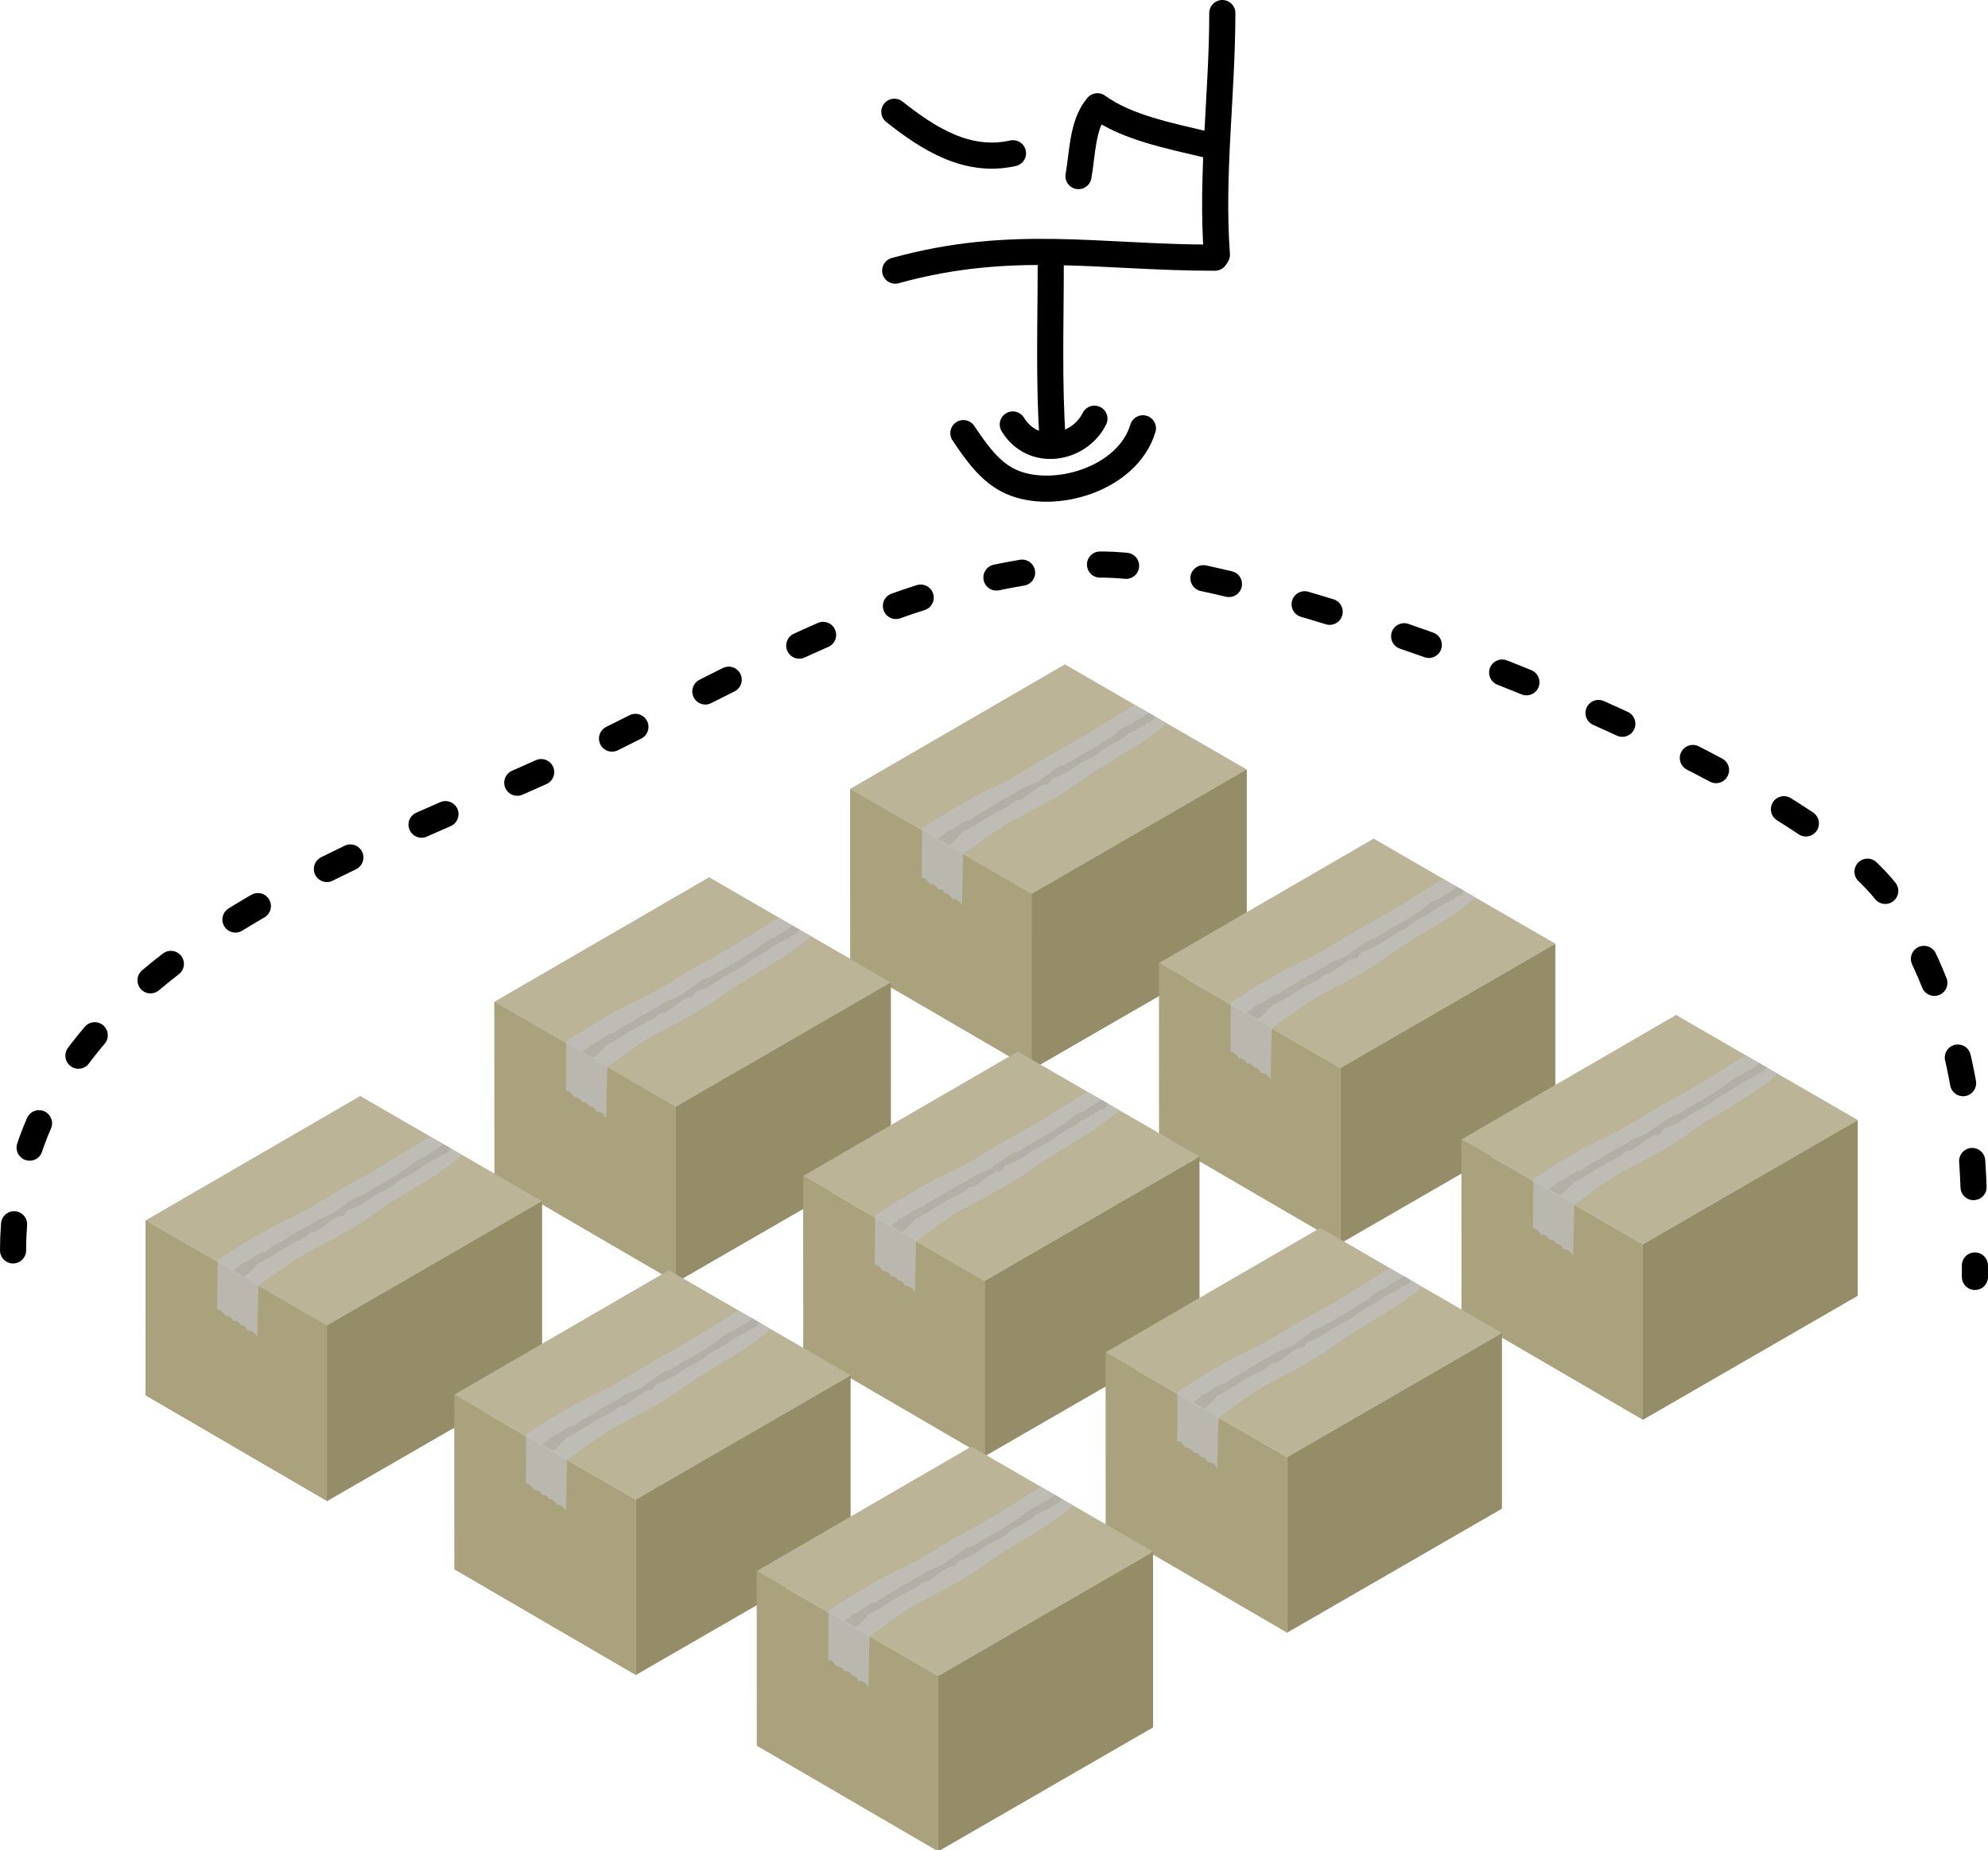 <?xml version="1.0" encoding="UTF-8" standalone="no"?>
<!-- Created with Inkscape (http://www.inkscape.org/) -->

<svg
   width="68.472mm"
   height="63.708mm"
   viewBox="0 0 68.472 63.708"
   version="1.1"
   id="svg1"
   inkscape:version="1.3.2 (091e20e, 2023-11-25, custom)"
   sodipodi:docname="8.3.2 3^2 boxes.svg"
   xmlns:inkscape="http://www.inkscape.org/namespaces/inkscape"
   xmlns:sodipodi="http://sodipodi.sourceforge.net/DTD/sodipodi-0.dtd"
   xmlns:xlink="http://www.w3.org/1999/xlink"
   xmlns="http://www.w3.org/2000/svg"
   xmlns:svg="http://www.w3.org/2000/svg">
  <sodipodi:namedview
     id="namedview1"
     pagecolor="#ffffff"
     bordercolor="#000000"
     borderopacity="0.25"
     inkscape:showpageshadow="2"
     inkscape:pageopacity="0.0"
     inkscape:pagecheckerboard="0"
     inkscape:deskcolor="#d1d1d1"
     inkscape:document-units="mm"
     inkscape:zoom="2.0888419"
     inkscape:cx="59.363037"
     inkscape:cy="151.51937"
     inkscape:window-width="1920"
     inkscape:window-height="1051"
     inkscape:window-x="-9"
     inkscape:window-y="-9"
     inkscape:window-maximized="1"
     inkscape:current-layer="g400" />
  <defs
     id="defs1" />
  <g
     inkscape:label="Layer 1"
     inkscape:groupmode="layer"
     id="layer1"
     transform="translate(-28.066,-71.438)">
    <path
       style="fill:none;stroke:#000000;stroke-width:0.9;stroke-linecap:round;stroke-linejoin:round;stroke-dasharray:none;stroke-dashoffset:24.002;stroke-opacity:1"
       d="m 62.95,86.055 c 0.694,1.141 2.278,0.868 2.811,-0.198"
       id="path360" />
    <path
       style="fill:none;stroke:#000000;stroke-width:0.9;stroke-linecap:round;stroke-linejoin:round;stroke-dasharray:none;stroke-dashoffset:24.002;stroke-opacity:1"
       d="m 61.247,86.353 c 0.45,0.666 0.918,1.345 1.632,1.67 1.458,0.665 4.018,-0.065 4.552,-1.836"
       id="path361" />
    <path
       style="fill:none;stroke:#000000;stroke-width:0.9;stroke-linecap:round;stroke-linejoin:round;stroke-dasharray:none;stroke-dashoffset:24.002;stroke-opacity:1"
       d="M 64.323,86.601 C 64.185,84.604 64.256,82.586 64.256,80.581"
       id="path362" />
    <path
       style="fill:none;stroke:#000000;stroke-width:0.9;stroke-linecap:round;stroke-linejoin:round;stroke-dasharray:none;stroke-dashoffset:0;stroke-opacity:1"
       d="m 58.899,80.757 c 4.035,-1.114 6.989,-0.445 11.015,-0.445"
       id="path364"
       sodipodi:nodetypes="cc" />
    <path
       style="fill:none;stroke:#000000;stroke-width:0.9;stroke-linecap:round;stroke-linejoin:round;stroke-dasharray:none;stroke-dashoffset:0;stroke-opacity:1"
       d="M 69.638,76.422 C 68.35,76.115 66.86,75.825 65.864,75.097 65.333,75.72 65.351,76.746 65.212,77.502"
       id="path366"
       sodipodi:nodetypes="ccc" />
    <path
       style="fill:none;stroke:#000000;stroke-width:0.9;stroke-linecap:round;stroke-linejoin:round;stroke-dasharray:none;stroke-dashoffset:0;stroke-opacity:1"
       d="m 58.87,75.287 c 1.171,0.925 2.509,1.783 4.086,1.428"
       id="path367" />
    <g
       id="g400"
       transform="translate(-91.431,62.72)">
      <g
         id="g398"
         transform="matrix(1.255,0,0,1.257,-39.193,-7.181)"
         style="stroke-width:0.796">
        <g
           id="g359"
           transform="matrix(0.832,0,0,0.832,36.549,2.317)"
           style="stroke-width:0.958">
          <path
             style="fill:#bbb497;fill-opacity:1;stroke:none;stroke-width:0.861;stroke-linecap:round;stroke-linejoin:round;stroke-dasharray:none;stroke-dashoffset:0;stroke-opacity:1"
             d="m 136.095,38.398 5.986,3.456 7.091,-4.094 -5.995,-3.461 z"
             id="path352" />
          <path
             style="fill:#aaa17d;fill-opacity:1;stroke:none;stroke-width:0.861;stroke-linecap:round;stroke-linejoin:round;stroke-dasharray:none;stroke-dashoffset:0;stroke-opacity:1"
             d="m 142.084,41.854 3.9e-4,5.776 -5.986,-3.481 -0.003,-5.752 z"
             id="path353"
             sodipodi:nodetypes="ccccc" />
          <path
             style="fill:#958d68;fill-opacity:1;stroke:none;stroke-width:0.861;stroke-linecap:round;stroke-linejoin:round;stroke-dasharray:none;stroke-dashoffset:0;stroke-opacity:1"
             d="m 149.173,37.758 -7.092,4.094 v 5.778 l 7.089,-4.084 v -5.786"
             id="path354"
             sodipodi:nodetypes="ccccc" />
          <path
             style="fill:#88805d;fill-opacity:1;stroke:none;stroke-width:0.862;stroke-linecap:round;stroke-linejoin:round;stroke-dasharray:none;stroke-dashoffset:0;stroke-opacity:1"
             id="path359"
             d="m 139.329,40.234 c 0.05,0.031 0.307,-0.223 0.469,-0.425 0.252,-0.118 0.43,-0.227 0.612,-0.338 0.291,-0.205 0.606,-0.364 0.933,-0.52 0.147,-0.091 0.158,-0.215 0.345,-0.188 0.278,-0.13 0.509,-0.4 0.798,-0.519 0.234,0.084 0.157,-0.218 0.397,-0.235 0.307,-0.102 0.551,-0.294 0.819,-0.462 0.232,-0.141 0.501,-0.236 0.706,-0.423 0.233,-0.206 0.632,-0.313 0.875,-0.564 0.18,-0.059 0.256,-0.176 0.42,-0.184 -0.077,-0.114 0.125,0.004 0.153,-0.151 0.104,0.016 0.25,-0.083 0.3,-0.202 -0.036,-0.023 -0.177,-0.103 -0.243,-0.139 -0.189,0.224 -0.356,0.181 -0.566,0.396 -0.208,0.028 -0.43,0.233 -0.577,0.356 -0.304,0.187 -0.591,0.399 -0.91,0.56 -0.249,0.137 -0.458,0.274 -0.681,0.402 -0.292,0.038 -0.467,0.3 -0.737,0.425 -0.248,0.266 -0.64,0.267 -0.913,0.517 -0.243,0.114 -0.487,0.262 -0.713,0.386 -0.233,0.206 -0.538,0.263 -0.749,0.489 -0.321,0.031 -0.513,0.331 -0.808,0.387 -0.088,0.162 -0.126,0.12 -0.279,0.23 0.066,0.041 0.327,0.189 0.349,0.202 z"
             sodipodi:nodetypes="ccccccccccccccccccccccccc" />
          <path
             style="fill:#bfbfbf;fill-opacity:0.747;stroke:none;stroke-width:0.862;stroke-linecap:round;stroke-linejoin:round;stroke-dasharray:none;stroke-dashoffset:0;stroke-opacity:1"
             d="m 140.852,38.327 c 0.75,-0.342 1.384,-0.816 2.103,-1.193 0.596,-0.312 1.145,-0.668 1.724,-1.014 0.277,-0.166 0.537,-0.368 0.809,-0.486 0.317,0.178 0.724,0.415 1.045,0.603 -0.949,0.827 -1.988,1.257 -3.011,2.014 -0.553,0.409 -1.503,0.884 -2.136,1.225 -0.52,0.279 -1.15,0.773 -1.566,1.067 -0.002,0.002 -0.036,1.32 -0.039,1.697 -0.045,-0.136 -0.213,-0.25 -0.323,-0.222 -0.036,-0.118 -0.154,-0.207 -0.221,-0.17 -0.047,-0.113 -0.179,-0.181 -0.237,-0.139 -0.032,-0.117 -0.212,-0.204 -0.282,-0.174 -0.053,-0.118 -0.176,-0.233 -0.262,-0.209 -3e-5,-0.756 0.018,-1.618 0.005,-1.624 0.73,-0.478 1.582,-1.004 2.392,-1.374 z"
             id="path355"
             sodipodi:nodetypes="sssccssscccccccss" />
        </g>
        <use
           x="0"
           y="0"
           xlink:href="#g359"
           id="use397"
           transform="translate(-9.765,5.832)"
           style="stroke-width:0.796" />
        <use
           x="0"
           y="0"
           xlink:href="#use397"
           id="use398"
           transform="translate(-9.575,5.992)"
           style="stroke-width:0.796" />
      </g>
      <use
         x="0"
         y="0"
         xlink:href="#g398"
         id="use420"
         style="stroke-width:0.796" />
      <use
         x="0"
         y="0"
         xlink:href="#g398"
         id="use399"
         transform="translate(10.633,5.994)"
         style="stroke-width:0.796" />
      <use
         x="0"
         y="0"
         xlink:href="#use399"
         id="use400"
         transform="translate(10.417,6.073)"
         style="stroke-width:0.796" />
    </g>
    <path
       style="fill:none;fill-opacity:0.289;stroke:#000000;stroke-width:0.9;stroke-linecap:round;stroke-linejoin:round;stroke-dasharray:none;stroke-dashoffset:0;stroke-opacity:1"
       d="m 69.979,80.213 c -0.204,-2.771 0.187,-5.554 0.187,-8.325"
       id="path400" />
    <path
       style="fill:none;fill-opacity:1;stroke:#000000;stroke-width:0.9;stroke-linecap:round;stroke-linejoin:round;stroke-dasharray:0.9, 2.7;stroke-dashoffset:0;stroke-opacity:1"
       d="m 28.516,114.496 c 0.013,-9.526 11.119,-13.272 18.346,-16.54 6.336,-2.865 11.558,-6.589 18.678,-7.065 5.479,-0.366 24.997,7.026 27.809,11.719 2.591,4.323 2.739,7.899 2.739,12.8"
       id="path401" />
  </g>
</svg>
